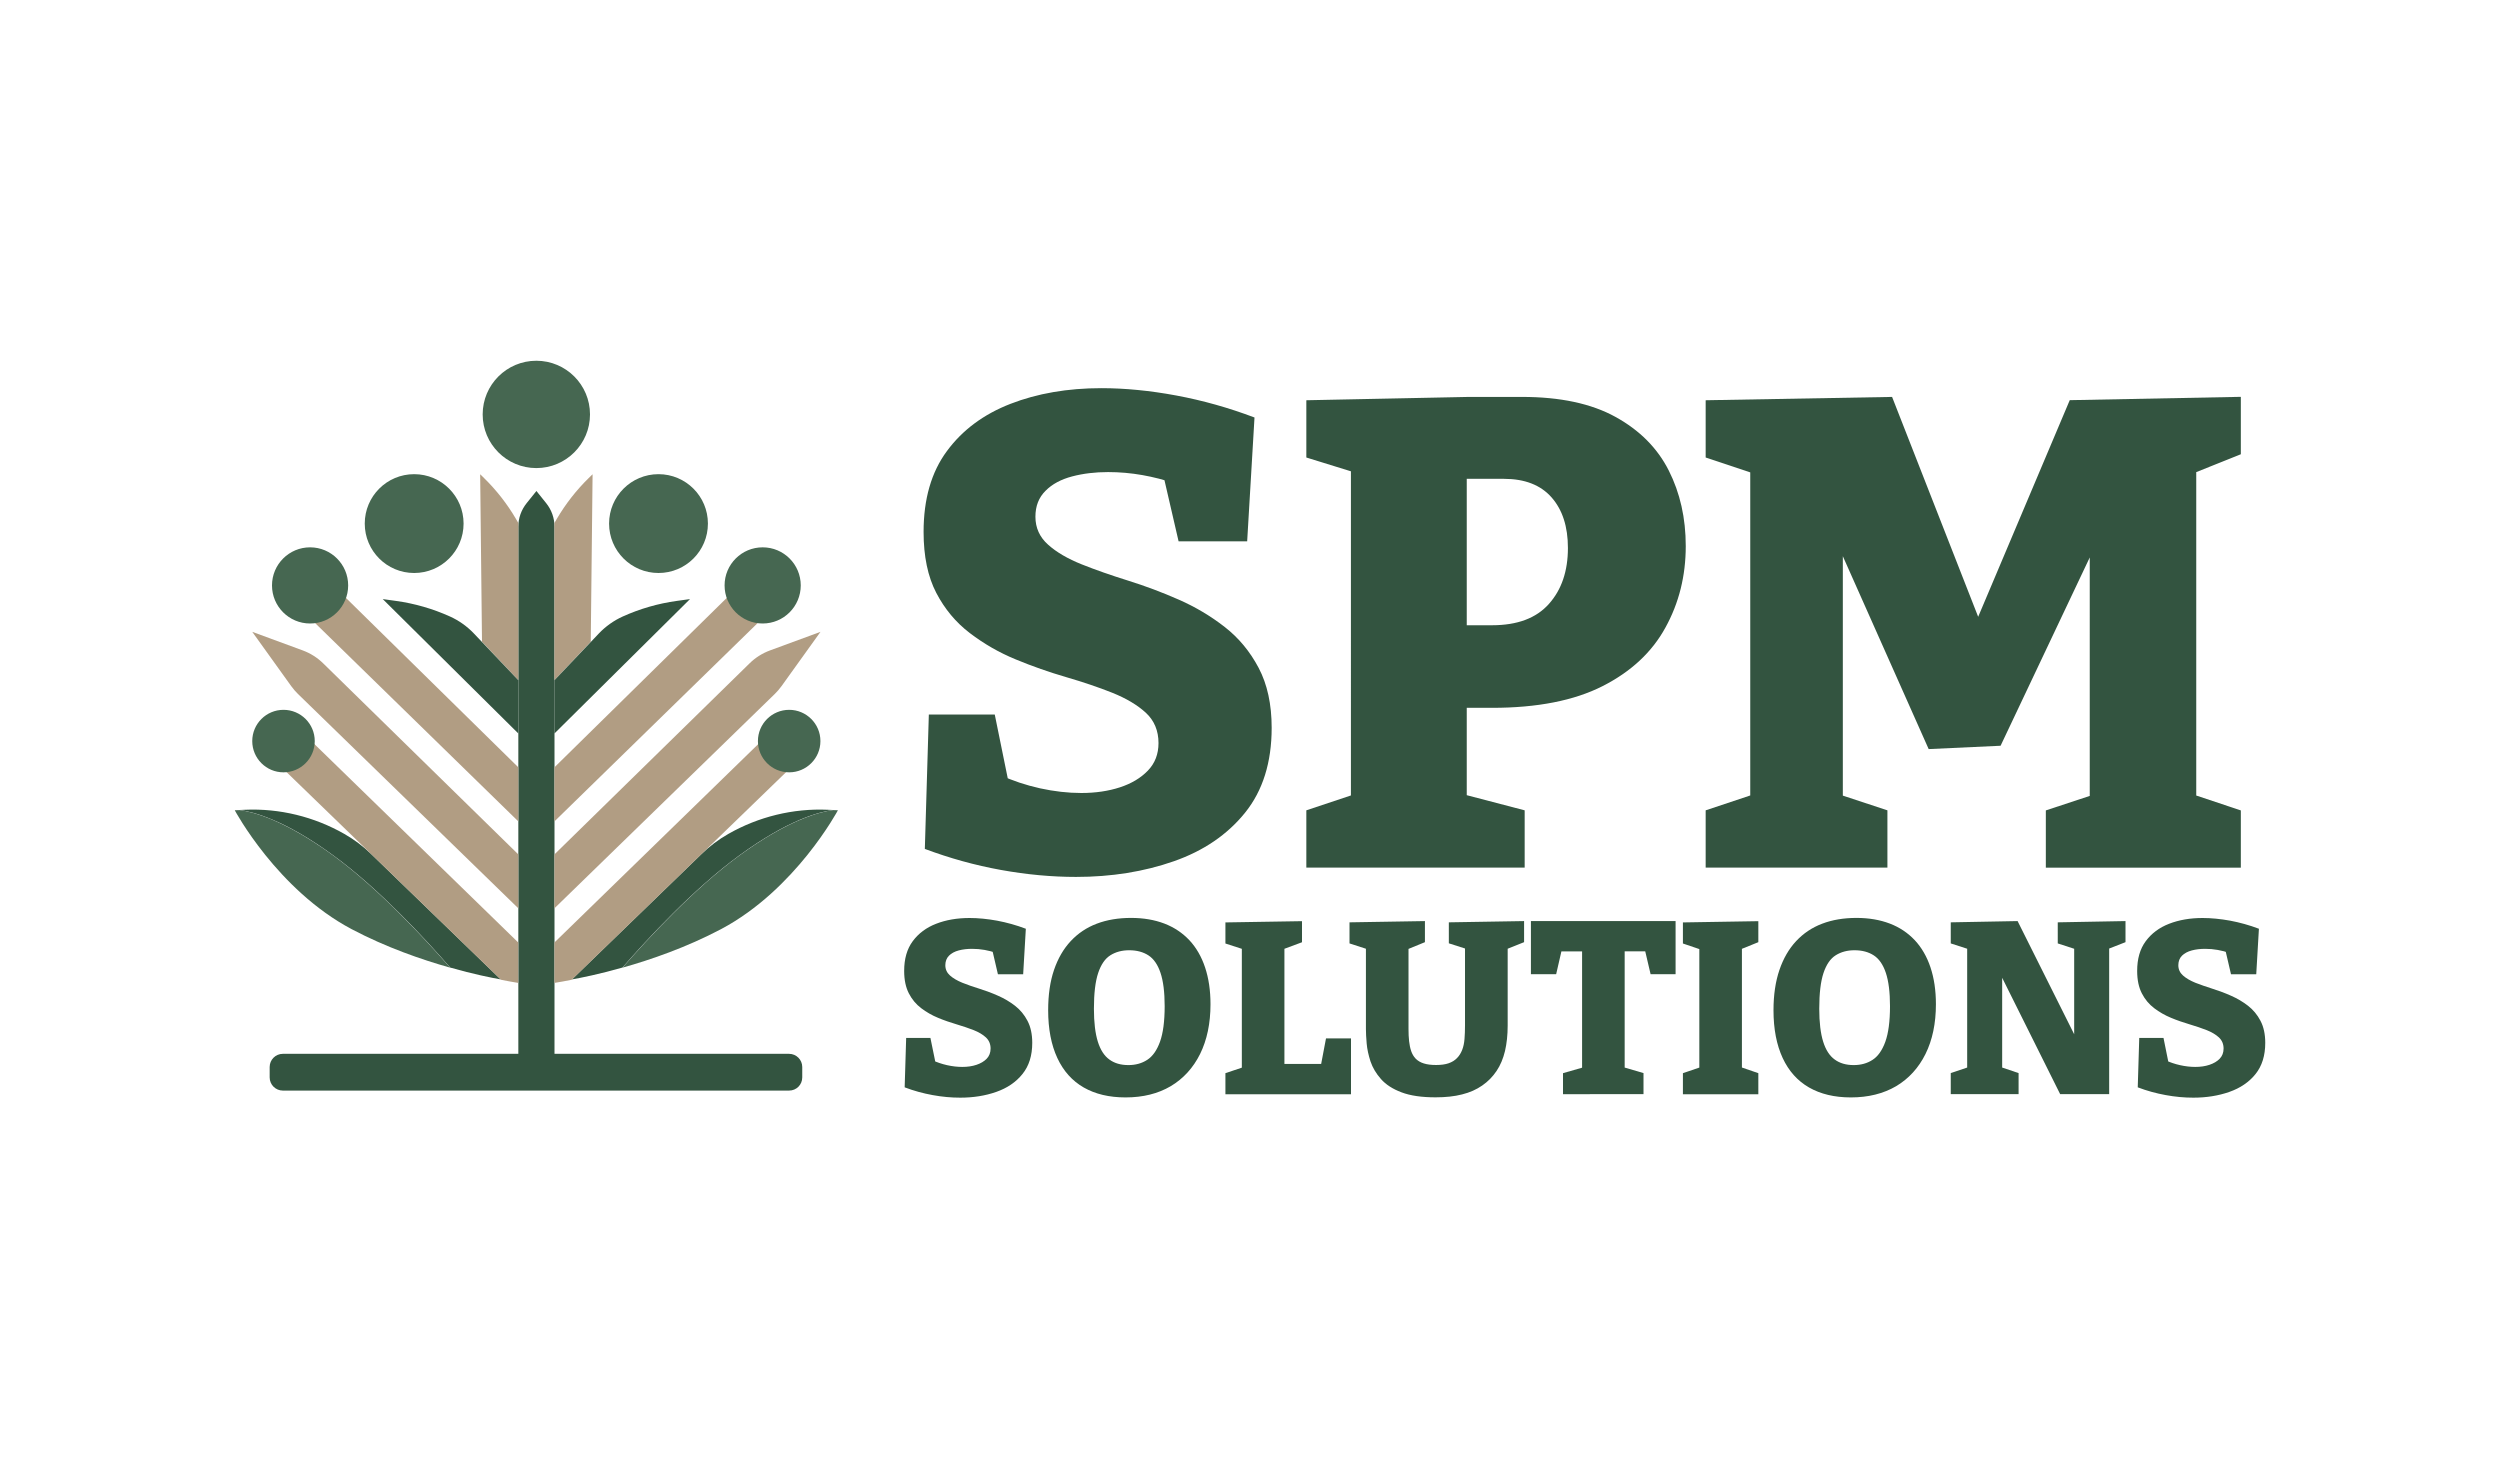 <?xml version="1.0" encoding="utf-8"?>
<!-- Generator: Adobe Illustrator 24.0.2, SVG Export Plug-In . SVG Version: 6.00 Build 0)  -->
<svg version="1.1" id="Layer_1" xmlns="http://www.w3.org/2000/svg" xmlns:xlink="http://www.w3.org/1999/xlink" x="0px" y="0px"
	 viewBox="0 0 300 175" style="enable-background:new 0 0 300 175;" xml:space="preserve">
<style type="text/css">
	.st0{fill:#335440;}
	.st1{fill:#B19D83;}
	.st2{fill:#466751;}
</style>
<g>
	<g>
		<g>
			<path class="st0" d="M124.25,62.01c0,1.33,0.51,2.45,1.52,3.35c1.01,0.91,2.36,1.69,4.03,2.36c1.68,0.67,3.54,1.32,5.59,1.96
				c2.05,0.64,4.07,1.4,6.07,2.28c2,0.88,3.83,1.97,5.51,3.28c1.68,1.31,3.03,2.94,4.07,4.91c1.04,1.97,1.56,4.37,1.56,7.19
				c0,4.15-1.07,7.55-3.19,10.18c-2.13,2.64-4.98,4.58-8.55,5.83c-3.57,1.25-7.48,1.88-11.74,1.88c-2.93,0-5.94-0.28-9.03-0.84
				c-3.09-0.56-6.12-1.4-9.11-2.52l0.48-16.13h7.91l1.92,9.43L120.02,93c1.49,0.69,3.09,1.22,4.79,1.6c1.7,0.37,3.35,0.56,4.95,0.56
				c1.7,0,3.25-0.23,4.63-0.68c1.38-0.45,2.5-1.12,3.35-2c0.85-0.88,1.28-1.98,1.28-3.31c0-1.49-0.51-2.7-1.52-3.64
				c-1.01-0.93-2.36-1.73-4.03-2.4c-1.68-0.67-3.53-1.29-5.55-1.88c-2.02-0.59-4.03-1.29-6.03-2.12c-2-0.82-3.83-1.88-5.51-3.16
				c-1.68-1.28-3.02-2.89-4.03-4.83c-1.01-1.94-1.52-4.38-1.52-7.31c0-3.94,0.93-7.18,2.8-9.7c1.86-2.53,4.41-4.42,7.63-5.67
				c3.22-1.25,6.86-1.88,10.9-1.88c2.82,0,5.82,0.29,8.99,0.88c3.17,0.59,6.3,1.47,9.39,2.64l-0.88,14.86h-8.23l-1.92-8.31
				l1.44,1.36c-1.23-0.43-2.52-0.76-3.87-1c-1.36-0.24-2.73-0.36-4.11-0.36c-1.54,0-2.98,0.17-4.31,0.52
				c-1.33,0.35-2.4,0.92-3.19,1.72C124.65,59.7,124.25,60.73,124.25,62.01z"/>
			<path class="st0" d="M179.04,84.94h-5.83l2.8-2.08v14.62l-1.92-2.56l8.87,2.32v6.87h-26.2v-6.87l7.43-2.48l-2.08,2.72V54.42
				l2.4,2.88l-7.75-2.4v-6.87l19.49-0.4h6.39c4.58,0,8.32,0.8,11.22,2.4c2.9,1.6,5.03,3.74,6.39,6.43c1.36,2.69,2.04,5.71,2.04,9.07
				c0,3.57-0.81,6.83-2.44,9.78c-1.62,2.96-4.14,5.3-7.55,7.03C188.89,84.07,184.47,84.94,179.04,84.94z M180.48,57.46h-6.55
				l2.08-2.08v21.73l-2.8-2.08h5.83c3.04,0,5.31-0.85,6.83-2.56c1.52-1.7,2.28-3.94,2.28-6.71c0-2.56-0.65-4.58-1.96-6.07
				C184.89,58.21,182.98,57.46,180.48,57.46z"/>
			<path class="st0" d="M268.9,54.51l-7.19,2.88l1.84-3.51v43.61l-1.84-2.64l7.19,2.4v6.87h-23.4v-6.87l7.51-2.48l-2.24,2.72V62.25
				l2.16,0.08l-12.86,27.16l-8.63,0.4l-12.3-27.64h2v35.22L219.7,95l6.79,2.24v6.87h-21.81v-6.87l7.19-2.4l-1.84,2.64V53.87
				l1.84,3.43l-7.19-2.4v-6.87l22.37-0.4l11.1,28.35h-1.6l11.82-27.96l20.53-0.4V54.51z"/>
			<path class="st0" d="M113.44,115.83c0,0.49,0.19,0.9,0.56,1.23c0.37,0.33,0.87,0.62,1.48,0.87s1.3,0.48,2.06,0.72
				c0.75,0.24,1.5,0.51,2.23,0.84c0.73,0.32,1.41,0.72,2.03,1.2s1.12,1.08,1.5,1.81c0.38,0.72,0.57,1.61,0.57,2.64
				c0,1.53-0.39,2.78-1.18,3.75c-0.78,0.97-1.83,1.68-3.14,2.14c-1.31,0.46-2.75,0.69-4.32,0.69c-1.08,0-2.18-0.1-3.32-0.31
				c-1.14-0.21-2.25-0.51-3.35-0.93l0.18-5.93h2.91l0.71,3.47l-0.47-0.79c0.55,0.25,1.14,0.45,1.76,0.59
				c0.63,0.14,1.23,0.21,1.82,0.21c0.63,0,1.19-0.08,1.7-0.25c0.51-0.17,0.92-0.41,1.23-0.73c0.31-0.32,0.47-0.73,0.47-1.22
				c0-0.55-0.19-0.99-0.56-1.34c-0.37-0.34-0.87-0.64-1.48-0.88c-0.62-0.24-1.3-0.47-2.04-0.69s-1.48-0.47-2.22-0.78
				c-0.73-0.3-1.41-0.69-2.03-1.16c-0.62-0.47-1.11-1.06-1.48-1.78c-0.37-0.72-0.56-1.61-0.56-2.69c0-1.45,0.34-2.64,1.03-3.57
				c0.69-0.93,1.62-1.63,2.81-2.09c1.18-0.46,2.52-0.69,4.01-0.69c1.04,0,2.14,0.11,3.3,0.32c1.16,0.22,2.32,0.54,3.45,0.97
				l-0.32,5.46h-3.03l-0.71-3.05l0.53,0.5c-0.45-0.16-0.93-0.28-1.42-0.37c-0.5-0.09-1-0.13-1.51-0.13c-0.57,0-1.1,0.06-1.59,0.19
				s-0.88,0.34-1.17,0.63C113.59,114.97,113.44,115.36,113.44,115.83z"/>
			<path class="st0" d="M135.06,131.69c-1.96,0-3.63-0.4-5.01-1.19c-1.38-0.79-2.44-1.97-3.17-3.54c-0.73-1.57-1.1-3.48-1.1-5.73
				c0-1.84,0.23-3.45,0.7-4.83c0.47-1.38,1.14-2.54,2.01-3.47c0.87-0.93,1.91-1.63,3.13-2.09c1.21-0.46,2.59-0.69,4.11-0.69
				c1.49,0,2.82,0.23,4,0.68c1.17,0.45,2.17,1.12,3,2c0.82,0.88,1.45,1.97,1.88,3.26c0.43,1.29,0.65,2.76,0.65,4.41
				c0,2.31-0.42,4.3-1.25,5.98c-0.83,1.67-2.01,2.96-3.52,3.86C138.96,131.24,137.16,131.69,135.06,131.69z M135.41,127.81
				c0.86,0,1.62-0.21,2.26-0.63c0.65-0.42,1.16-1.15,1.53-2.17c0.37-1.03,0.56-2.45,0.56-4.27c0-1.68-0.17-3.02-0.5-4
				c-0.33-0.98-0.81-1.68-1.44-2.09c-0.63-0.41-1.4-0.62-2.32-0.62c-0.86,0-1.61,0.2-2.25,0.6c-0.64,0.4-1.13,1.11-1.47,2.13
				c-0.34,1.02-0.51,2.45-0.51,4.29c0,1.64,0.16,2.96,0.47,3.95c0.31,0.99,0.77,1.7,1.38,2.14
				C133.73,127.59,134.49,127.81,135.41,127.81z"/>
			<path class="st0" d="M159.12,124.61h3v6.7h-15.07v-2.53l2.53-0.85l-0.56,0.94v-15.77l0.56,0.94l-2.53-0.82v-2.53l9.19-0.15v2.53
				l-2.61,0.97l0.5-0.94v15.33l-0.76-0.76h5.7l-0.68,0.79L159.12,124.61z"/>
			<path class="st0" d="M173.87,110.68l9.02-0.15v2.53l-2.5,1l0.53-1.23v10.25c0,1.12-0.11,2.13-0.32,3.04
				c-0.22,0.91-0.55,1.71-1.01,2.39c-0.46,0.69-1.03,1.27-1.72,1.75c-0.69,0.48-1.49,0.84-2.42,1.07c-0.93,0.24-1.99,0.35-3.19,0.35
				c-1.67,0-3.03-0.2-4.08-0.6c-1.06-0.4-1.88-0.93-2.47-1.6c-0.59-0.67-1-1.37-1.25-2.11c-0.24-0.74-0.4-1.46-0.46-2.15
				c-0.06-0.69-0.09-1.26-0.09-1.73v-10.66l0.56,1.2l-2.53-0.82v-2.53l9.05-0.15v2.53l-2.44,1l0.47-1.23v10.66
				c0,0.53,0.02,1.01,0.07,1.45c0.05,0.44,0.13,0.84,0.25,1.19c0.12,0.35,0.3,0.66,0.54,0.91c0.25,0.25,0.57,0.45,0.97,0.57
				c0.4,0.13,0.9,0.19,1.48,0.19c0.61,0,1.11-0.07,1.51-0.21c0.4-0.14,0.73-0.34,1-0.62c0.27-0.27,0.47-0.6,0.62-0.98
				c0.15-0.38,0.24-0.82,0.28-1.31c0.04-0.49,0.06-1.03,0.06-1.62v-10.25l0.44,1.15l-2.38-0.76V110.68z"/>
			<path class="st0" d="M187.56,131.31v-2.53l3.17-0.91l-0.88,1.26v-15.72l1,0.76h-4.38l1.12-0.97l-0.85,3.7h-3.03v-6.37h17.36v6.37
				h-3l-0.82-3.5l1.09,0.76h-4.41l1.03-0.76v15.72l-0.85-1.26l3.11,0.91v2.53H187.56z"/>
			<path class="st0" d="M211,113.06l-2.47,1l0.5-0.73v15.3l-0.5-0.7l2.47,0.85v2.53h-9.05v-2.53l2.41-0.82l-0.44,0.68v-15.3
				l0.62,0.76l-2.59-0.88v-2.53l9.05-0.15V113.06z"/>
			<path class="st0" d="M222.1,131.69c-1.96,0-3.63-0.4-5.01-1.19c-1.38-0.79-2.44-1.97-3.17-3.54c-0.73-1.57-1.1-3.48-1.1-5.73
				c0-1.84,0.24-3.45,0.71-4.83c0.47-1.38,1.14-2.54,2.01-3.47c0.87-0.93,1.91-1.63,3.13-2.09c1.21-0.46,2.58-0.69,4.11-0.69
				c1.49,0,2.82,0.23,4,0.68c1.18,0.45,2.17,1.12,3,2c0.82,0.88,1.45,1.97,1.88,3.26c0.43,1.29,0.65,2.76,0.65,4.41
				c0,2.31-0.42,4.3-1.25,5.98c-0.83,1.67-2.01,2.96-3.52,3.86C226,131.24,224.19,131.69,222.1,131.69z M222.45,127.81
				c0.86,0,1.62-0.21,2.26-0.63c0.65-0.42,1.16-1.15,1.53-2.17c0.37-1.03,0.56-2.45,0.56-4.27c0-1.68-0.17-3.02-0.5-4
				c-0.33-0.98-0.81-1.68-1.44-2.09c-0.63-0.41-1.4-0.62-2.32-0.62c-0.86,0-1.61,0.2-2.25,0.6c-0.64,0.4-1.13,1.11-1.47,2.13
				c-0.34,1.02-0.51,2.45-0.51,4.29c0,1.64,0.16,2.96,0.47,3.95s0.77,1.7,1.38,2.14C220.77,127.59,221.53,127.81,222.45,127.81z"/>
			<path class="st0" d="M246.92,110.68l8.14-0.15v2.53l-2.64,1.03l0.68-1.03v18.24h-5.88l-7.67-15.39h0.71v12.95l-0.73-1l2.7,0.91
				v2.53h-8.14v-2.53l2.7-0.91l-0.73,1v-15.77l0.47,0.91l-2.44-0.79v-2.53l8.02-0.15l7.52,15.04h-0.73v-12.48l0.73,1l-2.7-0.88
				V110.68z"/>
			<path class="st0" d="M261.4,115.83c0,0.49,0.19,0.9,0.56,1.23c0.37,0.33,0.87,0.62,1.48,0.87c0.62,0.24,1.3,0.48,2.06,0.72
				c0.75,0.24,1.5,0.51,2.23,0.84c0.73,0.32,1.41,0.72,2.03,1.2c0.62,0.48,1.12,1.08,1.5,1.81c0.38,0.72,0.57,1.61,0.57,2.64
				c0,1.53-0.39,2.78-1.17,3.75c-0.78,0.97-1.83,1.68-3.14,2.14c-1.31,0.46-2.75,0.69-4.32,0.69c-1.08,0-2.18-0.1-3.32-0.31
				c-1.14-0.21-2.25-0.51-3.35-0.93l0.18-5.93h2.91l0.7,3.47l-0.47-0.79c0.55,0.25,1.13,0.45,1.76,0.59
				c0.63,0.14,1.23,0.21,1.82,0.21c0.63,0,1.19-0.08,1.7-0.25c0.51-0.17,0.92-0.41,1.23-0.73c0.31-0.32,0.47-0.73,0.47-1.22
				c0-0.55-0.19-0.99-0.56-1.34c-0.37-0.34-0.87-0.64-1.48-0.88c-0.62-0.24-1.3-0.47-2.04-0.69c-0.74-0.22-1.48-0.47-2.22-0.78
				c-0.73-0.3-1.41-0.69-2.03-1.16c-0.62-0.47-1.11-1.06-1.48-1.78c-0.37-0.72-0.56-1.61-0.56-2.69c0-1.45,0.34-2.64,1.03-3.57
				s1.62-1.63,2.81-2.09c1.19-0.46,2.52-0.69,4.01-0.69c1.04,0,2.14,0.11,3.31,0.32c1.16,0.22,2.32,0.54,3.45,0.97l-0.32,5.46h-3.03
				l-0.71-3.05l0.53,0.5c-0.45-0.16-0.92-0.28-1.42-0.37c-0.5-0.09-1-0.13-1.51-0.13c-0.57,0-1.1,0.06-1.59,0.19
				c-0.49,0.13-0.88,0.34-1.18,0.63C261.55,114.97,261.4,115.36,261.4,115.83z"/>
		</g>
	</g>
	<g>
		<path class="st0" d="M94.69,130.87H33.94c-0.87,0-1.58-0.71-1.58-1.58v-1.25c0-0.87,0.71-1.58,1.58-1.58h60.75
			c0.87,0,1.58,0.71,1.58,1.58v1.25C96.27,130.17,95.57,130.87,94.69,130.87z"/>
		<path class="st0" d="M66.53,127.93H62.2V63.2c0-1.02,0.35-2.01,0.99-2.81l1.18-1.47l1.18,1.47c0.64,0.8,0.99,1.79,0.99,2.81
			V127.93z"/>
		<path class="st1" d="M66.53,62.76l0.29-0.5c1.05-1.79,2.34-3.44,3.82-4.89l0.47-0.46l-0.22,20.1l-4.36,4.61V62.76z"/>
		<path class="st0" d="M66.53,81.63l5.33-5.61c0.82-0.86,1.79-1.55,2.87-2.04h0c2.06-0.93,4.24-1.56,6.48-1.87l1.59-0.22
			L66.53,88.02V81.63z"/>
		<polygon class="st1" points="66.53,92.08 89.09,69.9 91.52,74.18 66.53,98.57 		"/>
		<path class="st1" d="M66.53,102.53l23.41-22.92c0.7-0.69,1.54-1.22,2.46-1.56l6.06-2.23l-4.68,6.52c-0.24,0.33-0.51,0.65-0.8,0.93
			l-26.45,25.73V102.53z"/>
		<g>
			<path class="st2" d="M74.7,116.12c3.41-0.96,7.69-2.44,11.82-4.62c8.95-4.74,14.03-14.27,14.03-14.27l-0.57-0.02
				c-1.59,0.2-5.38,1.16-11.28,5.47C83.26,106.66,77.72,112.66,74.7,116.12z"/>
			<path class="st0" d="M87.4,100.07L87.4,100.07c-1.17,0.67-2.26,1.48-3.23,2.42l-15.54,15.04c1.08-0.19,3.29-0.63,6.06-1.42
				c3.01-3.46,8.55-9.46,14-13.44c5.9-4.32,9.69-5.27,11.28-5.47l-0.64-0.03C95.17,96.99,91.03,98,87.4,100.07z"/>
		</g>
		<circle class="st2" cx="91.52" cy="70.25" r="4.57"/>
		<circle class="st2" cx="79.02" cy="62.83" r="5.93"/>
		<circle class="st2" cx="64.36" cy="49.73" r="6.44"/>
		<g>
			<path class="st1" d="M93.23,87.11l-26.7,25.99v4.85c0.63-0.1,1.35-0.23,2.08-0.38l27.67-26.8L93.23,87.11z"/>
		</g>
		<circle class="st2" cx="94.7" cy="88.93" r="3.75"/>
		<path class="st1" d="M62.2,62.76l-0.29-0.5c-1.05-1.79-2.34-3.44-3.82-4.89l-0.47-0.46l0.22,20.1l4.36,4.61V62.76z"/>
		<path class="st0" d="M62.2,81.63l-5.33-5.61c-0.82-0.86-1.79-1.55-2.87-2.04h0c-2.06-0.93-4.24-1.56-6.48-1.87l-1.59-0.22
			L62.2,88.02V81.63z"/>
		<polygon class="st1" points="62.2,92.08 39.63,69.9 37.21,74.18 62.2,98.57 		"/>
		<path class="st1" d="M62.2,102.53L38.79,79.61c-0.7-0.69-1.54-1.22-2.46-1.56l-6.06-2.23l4.68,6.52c0.24,0.33,0.51,0.65,0.8,0.93
			l26.45,25.73V102.53z"/>
		<g>
			<path class="st2" d="M54.02,116.12c-3.41-0.96-7.69-2.44-11.82-4.62c-8.95-4.74-14.03-14.27-14.03-14.27l0.57-0.02
				c1.59,0.2,5.38,1.16,11.28,5.47C45.46,106.66,51,112.66,54.02,116.12z"/>
			<path class="st0" d="M41.32,100.07L41.32,100.07c1.17,0.67,2.26,1.48,3.23,2.42l15.54,15.04c-1.08-0.19-3.29-0.63-6.06-1.42
				c-3.01-3.46-8.55-9.46-14-13.44c-5.9-4.32-9.69-5.27-11.28-5.47l0.64-0.03C33.55,96.99,37.69,98,41.32,100.07z"/>
		</g>
		<circle class="st2" cx="37.21" cy="70.25" r="4.57"/>
		<circle class="st2" cx="49.7" cy="62.83" r="5.93"/>
		<g>
			<path class="st1" d="M35.49,87.11l26.7,25.99v4.85c-0.63-0.1-1.35-0.23-2.08-0.38l-27.67-26.8L35.49,87.11z"/>
		</g>
		<circle class="st2" cx="34.02" cy="88.93" r="3.75"/>
	</g>
</g>
</svg>
